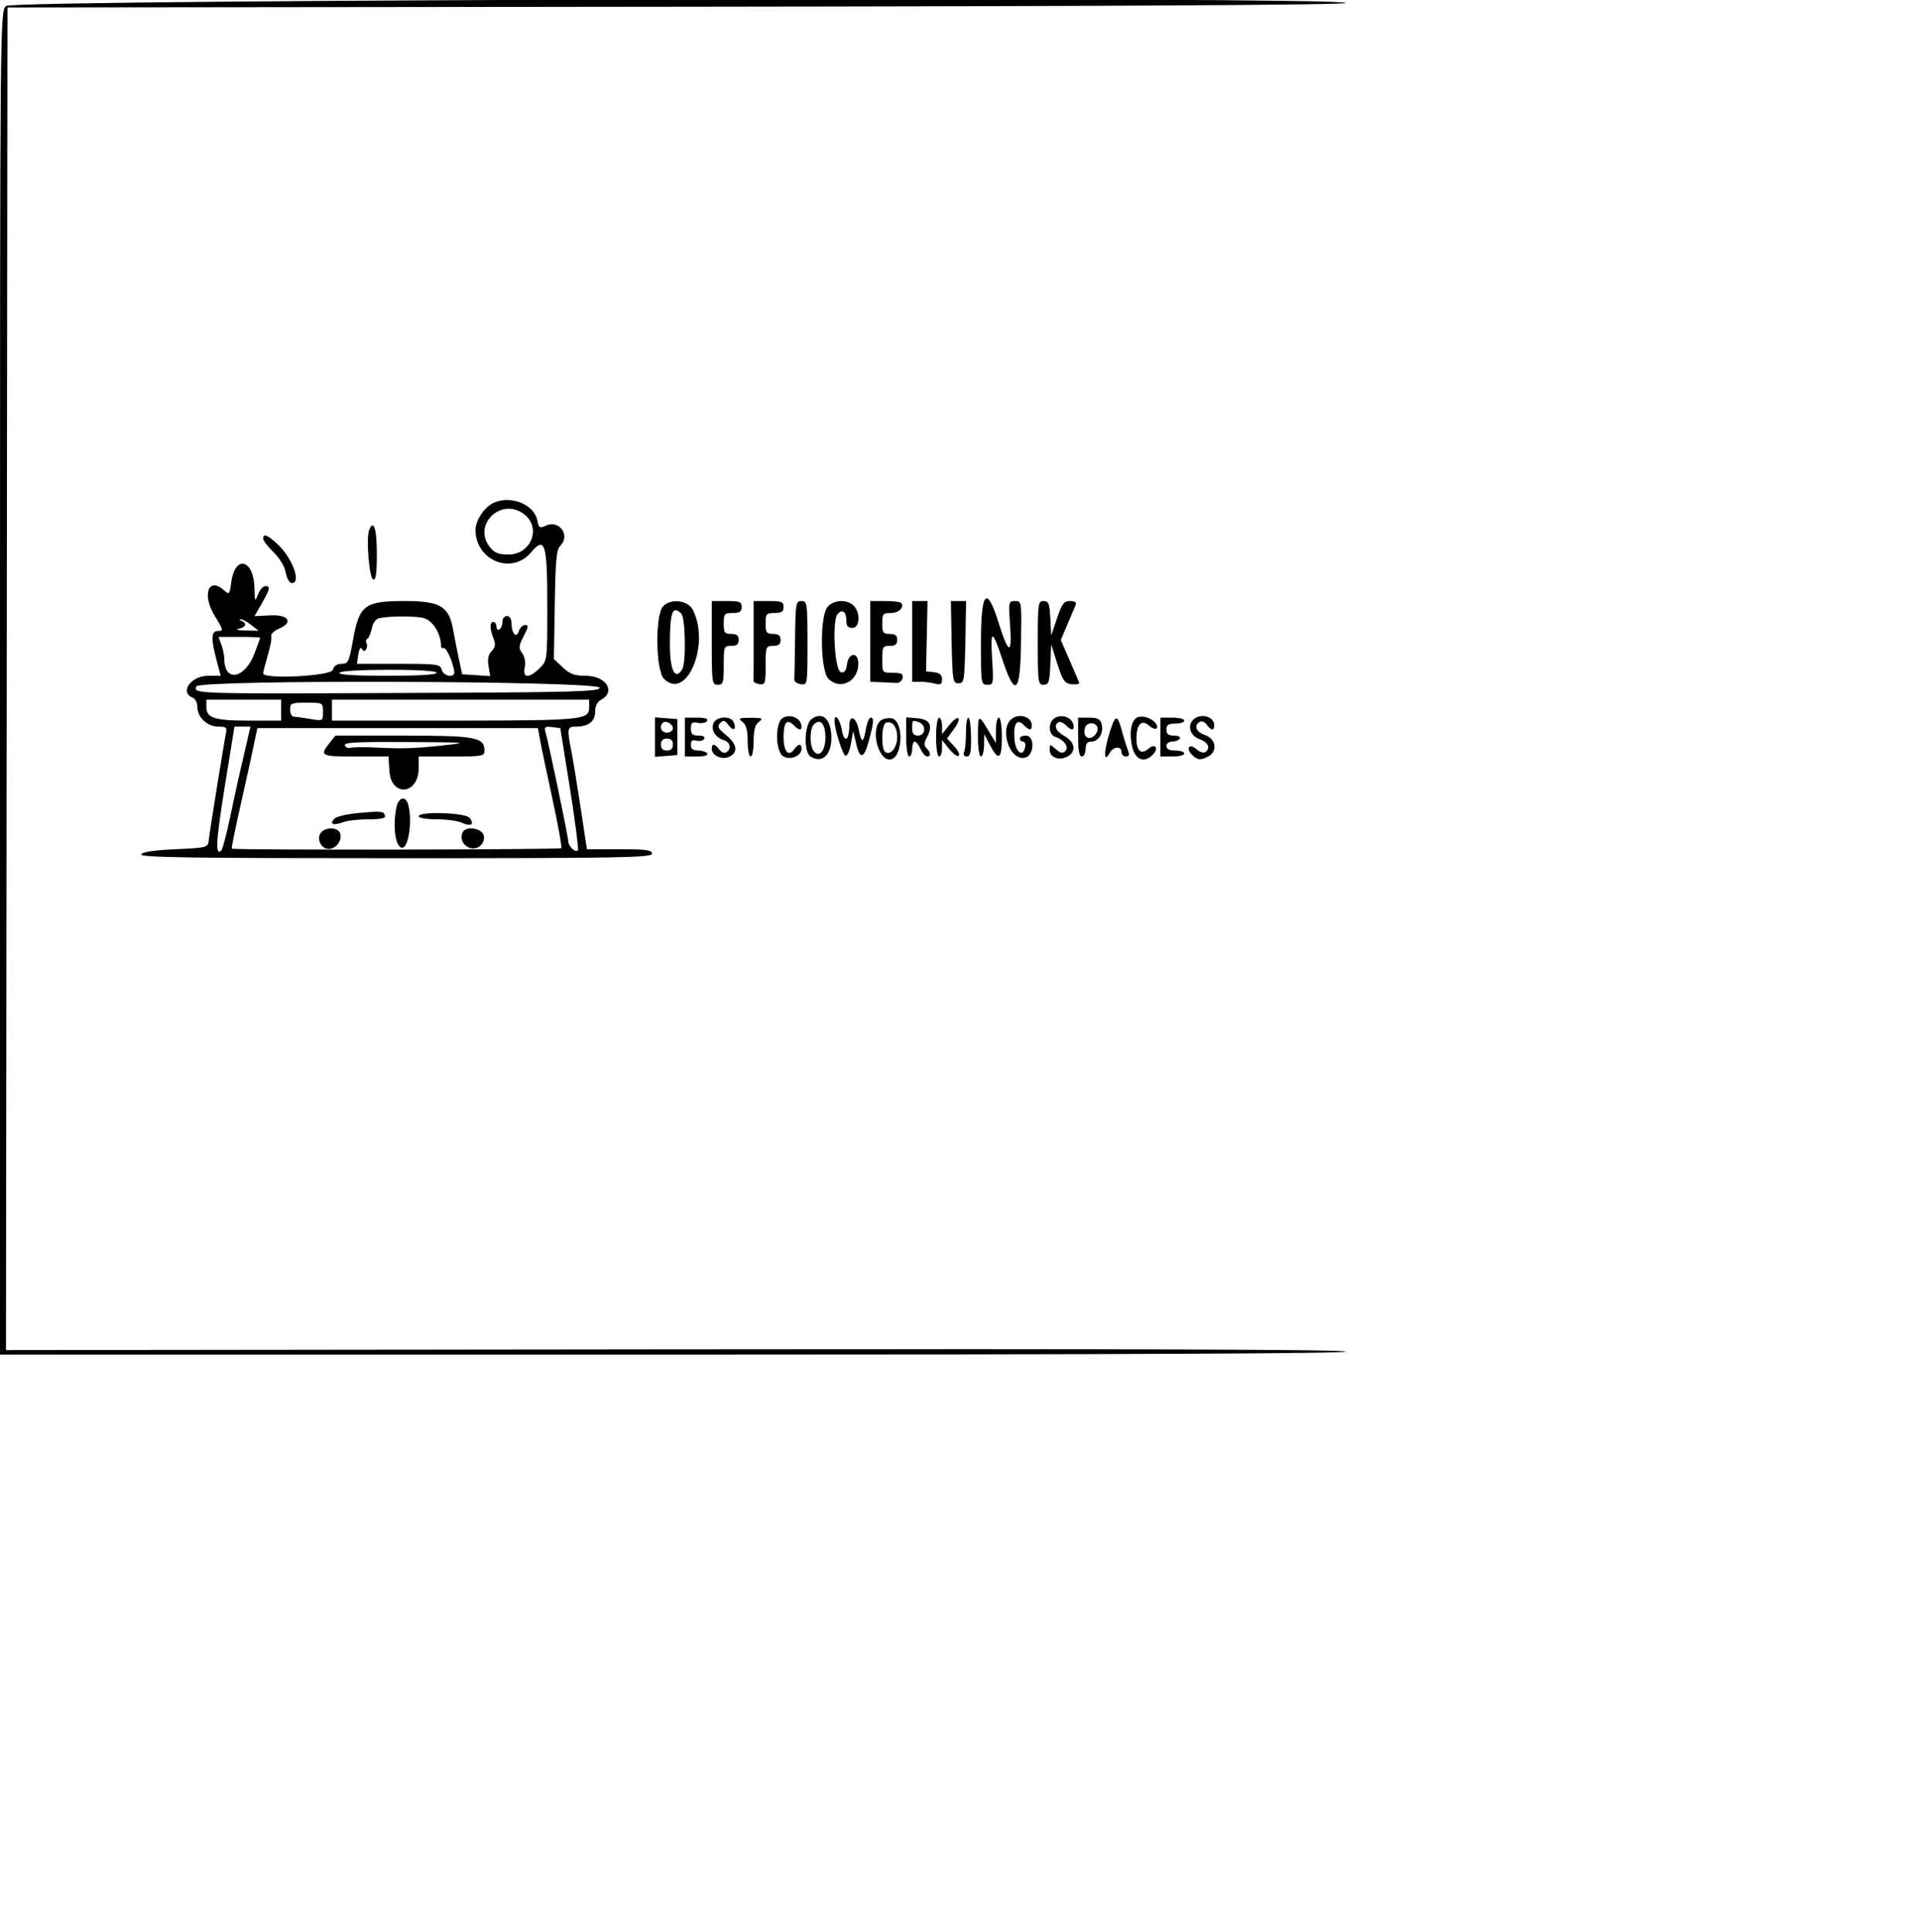 <?xml version="1.0" standalone="no"?>
<!DOCTYPE svg PUBLIC "-//W3C//DTD SVG 20010904//EN"
 "http://www.w3.org/TR/2001/REC-SVG-20010904/DTD/svg10.dtd">
<svg version="1.0" xmlns="http://www.w3.org/2000/svg"
 width="642pt" height="646pt" viewBox="0 0 642 646"
 preserveAspectRatio="xMidYMid meet">
<g transform="translate(0,646) scale(0.05,-0.05)"
fill="#000000" stroke="none">
<path d="M40 12880 c-40 -40 -40 -67 -40 -4530 l0 -4490 4500 0 c3006 0 4500
7 4500 20 0 14 -1484 19 -4480 15 l-4480 -5 5 4490 5 4490 4475 5 c2960 3
4475 12 4475 25 0 45 -8915 25 -8960 -20z"/>
<path d="M3308 9560 c-64 -25 -128 -118 -128 -184 0 -205 242 -304 371 -151
94 111 109 61 109 -357 0 -366 0 -366 -51 -417 -70 -70 -116 -68 -100 4 7 34
1 71 -16 95 -26 34 -25 48 9 115 32 61 34 75 10 75 -16 0 -35 -19 -43 -43 -16
-51 -48 -14 -49 58 0 27 -12 45 -30 45 -16 0 -30 -17 -30 -39 0 -21 -9 -44
-20 -51 -11 -7 -20 2 -20 19 0 17 -9 31 -20 31 -26 0 -26 -43 0 -110 16 -41
13 -60 -12 -85 -22 -22 -29 -53 -21 -100 l11 -67 -94 6 -93 6 -24 110 c-12 61
-29 143 -36 184 -27 161 -86 196 -324 196 -270 0 -305 -27 -347 -265 -26 -143
-32 -155 -76 -155 -31 0 -51 -14 -58 -40 -11 -42 -466 -65 -466 -24 0 9 14 64
31 122 17 58 28 115 23 128 -4 13 19 35 51 49 101 43 65 96 -60 89 l-103 -5
49 85 c56 99 59 116 23 116 -15 0 -36 -25 -48 -55 -21 -52 -22 -50 -24 38 -4
198 -131 230 -156 39 -11 -79 -13 -81 -47 -51 -106 96 -151 -30 -61 -173 55
-90 57 -98 21 -98 -47 0 -50 -47 -11 -195 l28 -105 -84 0 c-116 0 -194 -112
-102 -147 17 -7 30 -35 30 -62 0 -69 67 -131 140 -131 53 0 59 -6 51 -45 -12
-57 -108 -649 -115 -715 -6 -49 -9 -50 -224 -60 -150 -7 -221 -18 -227 -35 -7
-20 343 -25 1703 -25 1508 0 1712 4 1712 30 0 25 -37 30 -217 30 l-218 0 -43
285 c-24 157 -52 328 -63 381 -28 141 -25 154 32 154 84 0 129 35 129 100 0
38 14 66 40 80 101 54 33 160 -102 160 -75 0 -106 11 -154 56 l-60 56 6 363
c5 302 11 369 38 396 68 68 -8 174 -96 134 -43 -20 -49 -17 -59 36 -21 103
-171 166 -285 119z m199 -81 c115 -91 44 -268 -107 -268 -64 0 -93 11 -122 47
-123 151 75 342 229 221z m-685 -690 c68 -11 127 -102 128 -194 0 -8 8 -13 18
-10 18 5 67 -108 70 -160 3 -42 -73 -28 -84 15 -10 38 -27 40 -289 40 l-278 0
9 62 c6 38 15 53 24 38 11 -17 19 -18 29 -2 7 12 8 30 2 41 -6 10 -4 23 6 29
10 6 23 38 30 70 6 34 27 62 47 67 62 14 213 16 288 4z m-1142 -49 l50 -39
-90 2 c-49 1 -70 6 -45 11 49 10 60 37 20 53 -14 5 -16 10 -5 11 11 1 43 -16
70 -38z m60 -85 c0 -3 -17 -50 -38 -105 -64 -171 -202 -196 -202 -37 0 24 -9
67 -20 96 l-19 51 139 0 c77 0 140 -2 140 -5z m1180 -235 c0 -13 -124 -20
-331 -20 -216 0 -327 7 -319 20 7 12 140 20 331 20 199 0 319 -8 319 -20z
m1090 -100 c0 -26 -163 -31 -1330 -35 -1387 -6 -1387 -6 -1367 44 17 47 2697
37 2697 -9z m-2130 -150 l0 -70 -211 0 c-234 0 -289 17 -289 91 l0 49 250 0
250 0 0 -70z m2060 21 c0 -86 -34 -90 -898 -91 l-822 0 0 70 0 70 860 0 860 0
0 -49z m-1780 -33 c0 -61 0 -61 -85 -47 -47 8 -96 15 -110 15 -14 1 -25 22
-25 47 0 44 8 47 110 47 110 0 110 0 110 -62z m-530 -293 c-26 -107 -66 -289
-90 -405 -24 -115 -51 -218 -59 -227 -43 -44 -37 58 22 426 l65 401 54 0 53 0
-45 -195z m1980 115 c6 -38 44 -217 83 -397 39 -179 66 -331 61 -336 -11 -10
-2194 -14 -2204 -3 -3 3 24 137 60 296 36 160 76 340 88 400 l23 110 938 0
938 0 13 -70z m201 -330 c35 -220 59 -407 54 -416 -12 -23 -65 25 -65 60 0 29
-132 664 -153 733 -9 30 -1 35 45 30 l55 -7 64 -400z"/>
<path d="M2201 7947 c-64 -82 -55 -87 178 -87 l219 0 6 -95 c11 -179 196 -162
196 18 l0 77 220 0 c205 0 220 3 220 39 0 90 -58 101 -543 101 l-454 0 -42
-53z m759 -13 c-196 -21 -264 -23 -470 -13 -66 3 -132 2 -147 -3 -16 -4 -32 3
-37 17 -7 20 84 24 417 22 409 -2 419 -3 237 -23z"/>
<path d="M2650 7515 c-25 -130 -4 -265 40 -265 42 0 68 177 41 284 -17 68 -67
56 -81 -19z"/>
<path d="M2396 7482 c-74 -7 -145 -23 -159 -37 -36 -36 -10 -49 52 -26 29 12
108 21 174 21 84 0 118 7 112 24 -10 31 -20 32 -179 18z"/>
<path d="M2800 7460 c0 -11 53 -20 119 -20 66 0 142 -10 170 -23 60 -28 87
-11 51 33 -29 35 -340 45 -340 10z"/>
<path d="M2141 7343 c-25 -48 17 -110 68 -100 48 9 81 63 65 104 -17 45 -108
42 -133 -4z"/>
<path d="M3093 7351 c-17 -44 4 -87 50 -102 51 -16 101 26 93 79 -8 53 -124
72 -143 23z"/>
<path d="M2468 9373 c-20 -53 1 -320 27 -328 19 -6 25 37 25 173 0 167 -22
233 -52 155z"/>
<path d="M1760 9317 c0 -13 31 -53 69 -90 41 -40 75 -96 82 -137 8 -40 25 -70
41 -70 65 0 2 171 -96 260 -69 64 -96 74 -96 37z"/>
<path d="M4434 8864 c-54 -59 -49 -429 6 -484 151 -151 311 228 194 460 -33
66 -150 80 -200 24z m122 -48 c28 -28 33 -331 6 -374 -48 -75 -82 -5 -82 166
0 219 17 267 76 208z"/>
<path d="M4760 8620 c0 -267 2 -280 40 -280 36 0 40 13 40 130 0 125 2 130 50
130 37 0 50 11 50 40 0 29 -13 40 -50 40 -44 0 -50 9 -50 70 0 64 5 70 60 70
47 0 60 9 60 40 0 35 -13 40 -100 40 l-100 0 0 -280z"/>
<path d="M5040 8640 c0 -143 0 -267 -1 -275 0 -8 18 -18 40 -21 38 -6 41 4 41
125 0 126 2 131 50 131 37 0 50 11 50 40 0 29 -13 40 -50 40 -44 0 -50 9 -50
70 0 64 5 70 60 70 47 0 60 9 60 40 0 35 -13 40 -100 40 l-100 0 0 -260z"/>
<path d="M5317 8650 c-2 -137 -4 -261 -5 -275 -1 -14 18 -28 43 -31 45 -7 45
-6 45 275 0 268 -2 281 -40 281 -38 0 -40 -14 -43 -250z"/>
<path d="M5531 8856 c-50 -73 -44 -423 9 -476 79 -79 200 -18 200 101 0 82
-67 75 -76 -7 -5 -40 -17 -55 -40 -50 -42 8 -61 341 -23 388 31 37 59 17 59
-43 0 -36 11 -49 40 -49 50 0 56 101 9 149 -47 46 -141 39 -178 -13z"/>
<path d="M5820 8630 l0 -270 70 -3 c39 -2 86 -4 105 -5 19 -1 37 14 41 33 6
28 -7 35 -65 35 -71 0 -71 0 -71 90 0 83 4 90 50 90 37 0 50 11 50 40 0 29
-13 40 -50 40 -44 0 -50 9 -50 70 0 64 5 70 58 70 54 0 94 41 67 68 -6 7 -55
12 -108 12 l-97 0 0 -270z"/>
<path d="M6100 8630 l0 -270 55 0 c30 0 75 -6 100 -13 36 -9 45 -3 45 29 0 30
-15 43 -54 48 l-53 6 5 235 5 235 -52 0 -51 0 0 -270z"/>
<path d="M6364 8625 c6 -260 8 -275 46 -275 38 0 40 15 46 275 l5 275 -51 0
-51 0 5 -275z"/>
<path d="M6560 8620 c0 -273 1 -280 43 -280 41 0 42 6 32 170 -13 201 1 203
66 6 88 -268 123 -238 127 110 4 271 4 274 -40 274 -43 0 -44 -5 -33 -163 14
-199 -10 -196 -75 12 -81 261 -120 220 -120 -129z"/>
<path d="M6940 8620 c0 -264 2 -280 39 -280 34 0 40 16 45 135 l6 135 41 -130
c37 -115 48 -131 98 -137 30 -3 52 2 48 12 -4 9 -33 77 -65 151 l-58 133 45
106 c24 58 49 116 55 130 7 16 -7 25 -38 25 -41 0 -54 -17 -87 -115 l-39 -115
-6 115 c-5 99 -12 115 -45 115 -37 0 -39 -16 -39 -280z"/>
<path d="M5235 8118 c-54 -31 -50 -229 5 -258 48 -26 120 5 120 51 0 38 -20
37 -50 -4 -37 -52 -70 -13 -70 83 0 98 22 125 67 80 34 -34 53 -38 53 -11 0
56 -72 90 -125 59z"/>
<path d="M5427 8110 c-48 -35 -53 -221 -7 -250 77 -49 140 9 140 126 -1 124
-59 179 -133 124z m93 -123 c0 -93 -46 -141 -82 -85 -25 40 -22 146 4 172 44
44 78 5 78 -87z"/>
<path d="M6775 8118 c-99 -57 -27 -293 82 -265 61 16 64 147 3 147 -22 0 -40
-9 -40 -20 0 -11 10 -20 21 -20 12 0 19 -16 15 -35 -14 -75 -66 -37 -72 53 -8
102 17 139 62 93 39 -39 54 -39 54 -2 0 52 -72 80 -125 49z"/>
<path d="M7055 8118 c-48 -27 -45 -112 3 -127 59 -19 93 -68 66 -95 -17 -17
-33 -14 -64 14 -39 35 -40 35 -40 -6 0 -51 63 -74 119 -44 60 32 51 96 -19
136 -60 34 -76 71 -42 93 11 6 32 -2 49 -19 34 -34 53 -38 53 -11 0 56 -72 90
-125 59z"/>
<path d="M7615 8125 c-44 -10 -64 -85 -48 -179 17 -104 80 -137 142 -74 42 41
18 80 -26 42 -50 -44 -83 -19 -83 64 0 97 34 133 84 89 37 -34 70 -26 47 12
-20 32 -77 55 -116 46z"/>
<path d="M7995 8118 c-59 -34 -44 -117 25 -141 60 -21 79 -63 39 -88 -12 -7
-38 2 -58 20 -46 42 -74 7 -30 -37 37 -37 58 -39 110 -11 63 33 51 117 -21
142 -61 21 -79 63 -37 89 13 8 34 -1 47 -19 30 -41 50 -42 50 -4 0 52 -72 80
-125 49z"/>
<path d="M4380 7990 l0 -132 75 6 75 6 0 120 0 120 -75 6 -75 6 0 -132z m120
58 c0 -15 -18 -28 -40 -28 -38 0 -54 39 -28 65 19 20 68 -7 68 -37z m0 -108
c0 -27 -13 -40 -40 -40 -27 0 -40 13 -40 40 0 27 13 40 40 40 27 0 40 -13 40
-40z"/>
<path d="M4580 7990 l0 -130 81 0 c49 0 76 8 69 20 -7 11 -34 20 -61 20 -35 0
-49 11 -49 38 0 28 10 36 38 28 21 -5 44 0 51 12 8 14 -6 22 -38 22 -40 0 -51
10 -51 47 0 39 8 46 48 38 26 -5 53 1 61 13 9 15 -14 22 -68 22 l-81 0 0 -130z"/>
<path d="M4770 8079 c-15 -46 15 -92 72 -110 42 -13 51 -59 15 -81 -13 -8 -34
1 -47 19 -30 41 -50 42 -50 4 0 -46 72 -77 120 -51 58 31 49 83 -25 144 -54
44 -60 58 -39 80 22 21 32 19 55 -13 32 -43 56 -33 37 16 -19 49 -122 43 -138
-8z"/>
<path d="M4965 8092 c25 -19 35 -55 35 -129 0 -57 9 -103 20 -103 11 0 20 46
20 103 0 74 10 110 35 129 31 23 24 27 -55 27 -79 0 -86 -4 -55 -27z"/>
<path d="M5581 8095 c2 -59 55 -224 73 -230 11 -3 28 32 36 79 l16 86 20 -86
c25 -108 53 -99 86 27 32 120 34 149 10 149 -10 0 -25 -37 -32 -81 -16 -92
-29 -91 -48 3 -17 84 -62 101 -62 25 -1 -101 -34 -121 -50 -30 -12 74 -51 120
-49 58z"/>
<path d="M5885 8097 c-62 -62 -13 -257 64 -257 90 0 100 265 11 276 -28 3 -61
-5 -75 -19z m115 -107 c0 -68 -43 -123 -79 -101 -30 19 -27 186 4 197 42 15
75 -27 75 -96z"/>
<path d="M6060 7991 c0 -74 9 -131 20 -131 11 0 20 23 20 50 0 28 8 50 17 50
9 0 27 -22 39 -50 13 -27 32 -50 44 -50 27 0 25 27 -4 56 -18 18 -17 34 2 71
43 79 22 122 -63 129 l-75 6 0 -131z m88 97 c47 -18 41 -88 -8 -88 -29 0 -40
13 -40 50 0 54 2 56 48 38z"/>
<path d="M6260 7990 c0 -73 9 -130 20 -130 11 0 20 25 20 55 l0 55 48 -60 c27
-33 55 -53 64 -45 8 8 -6 38 -32 65 l-47 50 45 62 c60 80 33 106 -30 28 l-48
-60 0 55 c0 30 -9 55 -20 55 -11 0 -20 -57 -20 -130z"/>
<path d="M6460 8022 c0 -54 -5 -113 -12 -130 -8 -20 -1 -32 17 -32 24 0 30 28
29 130 -1 72 -9 130 -18 130 -9 0 -16 -44 -16 -98z"/>
<path d="M6540 7990 c0 -73 9 -130 20 -130 11 0 20 34 21 75 l1 75 39 -75 c57
-108 79 -93 79 55 0 73 -9 130 -20 130 -11 0 -20 -38 -20 -85 l0 -85 -51 85
c-66 110 -69 109 -69 -45z"/>
<path d="M7210 7990 c0 -91 8 -130 25 -130 14 0 25 23 25 50 0 36 11 50 39 50
49 0 83 59 68 117 -9 34 -27 43 -84 43 l-73 0 0 -130z m130 54 c-1 -35 -39
-69 -66 -58 -19 7 -26 28 -19 62 9 48 86 45 85 -4z"/>
<path d="M7414 7998 c-35 -120 -30 -182 8 -113 24 43 78 46 78 5 0 -16 13 -30
30 -30 22 0 25 11 11 48 -10 26 -28 84 -40 130 -30 110 -45 104 -87 -40z"/>
<path d="M7760 7990 l0 -130 80 0 c44 0 80 9 80 20 0 11 -27 20 -60 20 -40 0
-60 10 -60 30 0 17 17 30 39 30 21 0 44 9 51 20 7 11 -10 20 -39 20 -38 0 -51
10 -51 40 0 31 13 40 60 40 33 0 60 9 60 20 0 11 -36 20 -80 20 l-80 0 0 -130z"/>
</g>
</svg>
